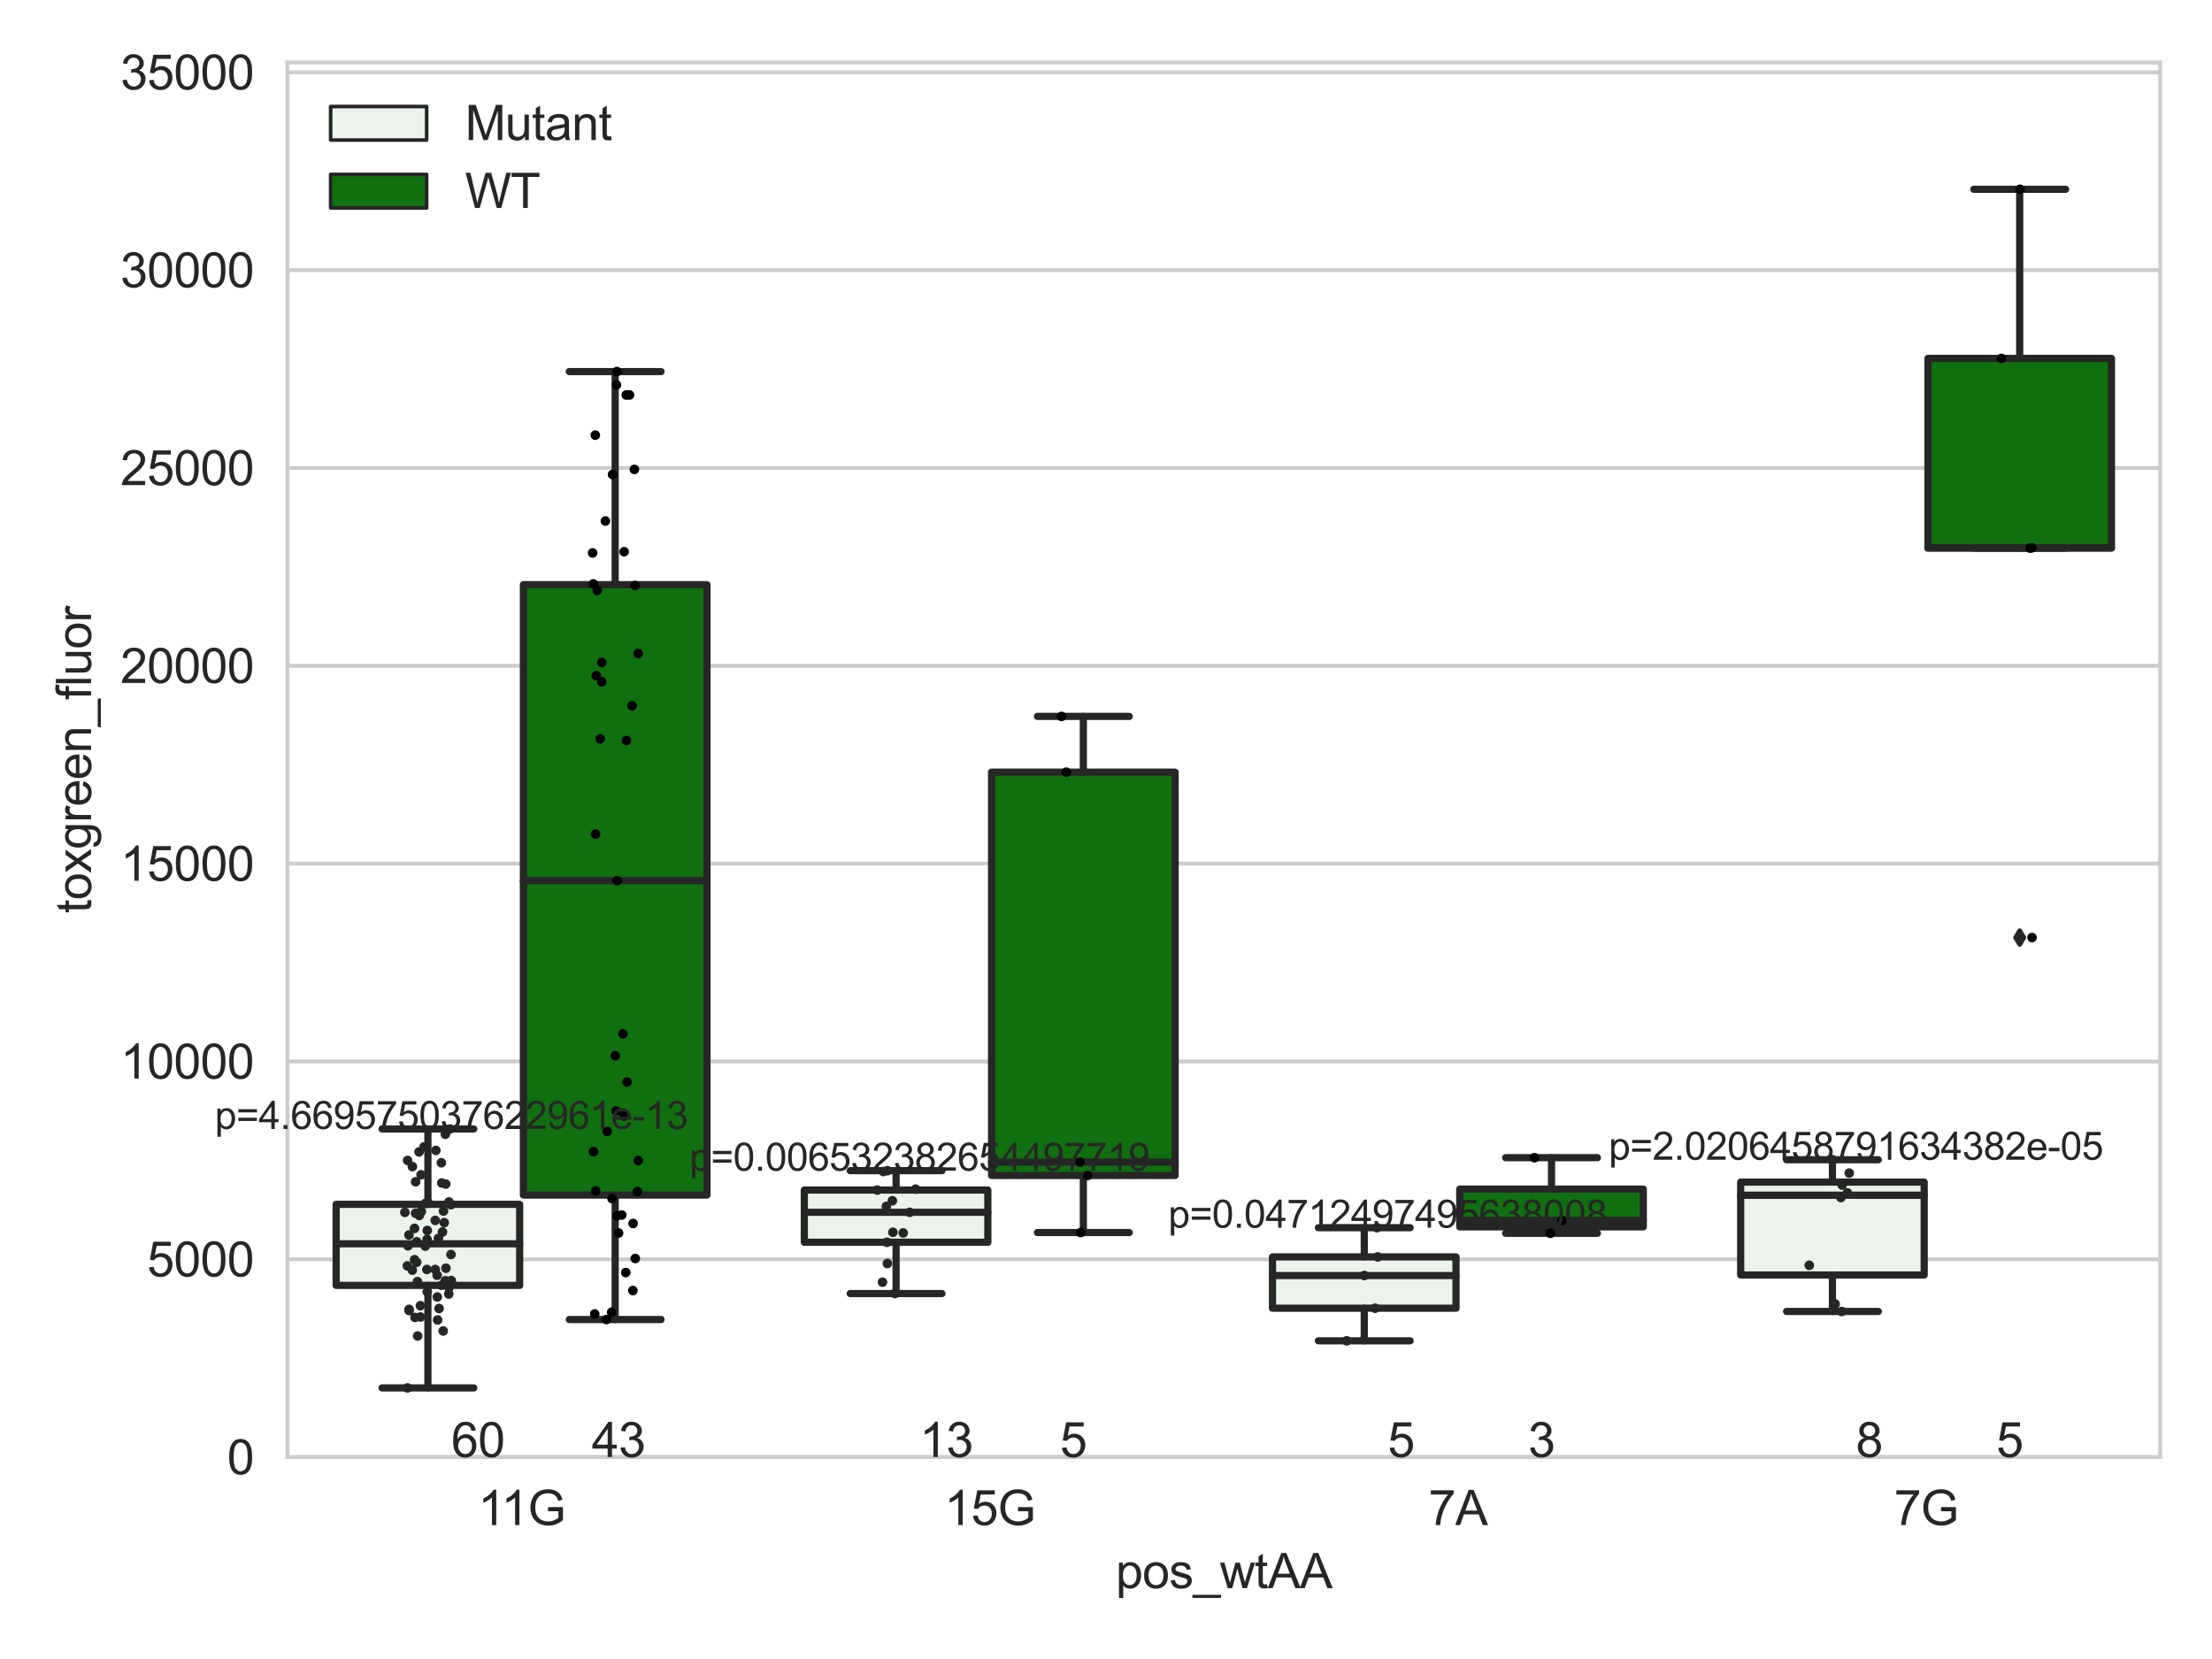 <?xml version="1.0" encoding="utf-8" standalone="no"?>
<!DOCTYPE svg PUBLIC "-//W3C//DTD SVG 1.1//EN"
  "http://www.w3.org/Graphics/SVG/1.1/DTD/svg11.dtd">
<svg xmlns:xlink="http://www.w3.org/1999/xlink" width="460.8pt" height="345.6pt" viewBox="0 0 460.8 345.6" xmlns="http://www.w3.org/2000/svg" version="1.1">
 <defs>
  <style type="text/css">*{stroke-linejoin: round; stroke-linecap: butt}</style>
 </defs>
 <g id="figure_1">
  <g id="patch_1">
   <path d="M 0 345.6 
L 460.8 345.6 
L 460.8 0 
L 0 0 
z
" style="fill: #ffffff"/>
  </g>
  <g id="axes_1">
   <g id="patch_2">
    <path d="M 59.881 303.539 
L 450 303.539 
L 450 13.023 
L 59.881 13.023 
z
" style="fill: #ffffff"/>
   </g>
   <g id="matplotlib.axis_1">
    <g id="xtick_1">
     <g id="text_1">
      <!-- 11G -->
      <g style="fill: #262626" transform="translate(99.565 317.697)scale(0.1 -0.1)">
       <defs>
        <path id="ArialMT-31" d="M 2384 0 
L 1822 0 
L 1822 3584 
Q 1619 3391 1289 3197 
Q 959 3003 697 2906 
L 697 3450 
Q 1169 3672 1522 3987 
Q 1875 4303 2022 4600 
L 2384 4600 
L 2384 0 
z
" transform="scale(0.016)"/>
        <path id="ArialMT-47" d="M 2638 1797 
L 2638 2334 
L 4578 2338 
L 4578 638 
Q 4131 281 3656 101 
Q 3181 -78 2681 -78 
Q 2006 -78 1454 211 
Q 903 500 622 1047 
Q 341 1594 341 2269 
Q 341 2938 620 3517 
Q 900 4097 1425 4378 
Q 1950 4659 2634 4659 
Q 3131 4659 3532 4498 
Q 3934 4338 4162 4050 
Q 4391 3763 4509 3300 
L 3963 3150 
Q 3859 3500 3706 3700 
Q 3553 3900 3268 4020 
Q 2984 4141 2638 4141 
Q 2222 4141 1919 4014 
Q 1616 3888 1430 3681 
Q 1244 3475 1141 3228 
Q 966 2803 966 2306 
Q 966 1694 1177 1281 
Q 1388 869 1791 669 
Q 2194 469 2647 469 
Q 3041 469 3416 620 
Q 3791 772 3984 944 
L 3984 1797 
L 2638 1797 
z
" transform="scale(0.016)"/>
       </defs>
       <use xlink:href="#ArialMT-31"/>
       <use xlink:href="#ArialMT-31" x="48.24"/>
       <use xlink:href="#ArialMT-47" x="103.855"/>
      </g>
     </g>
    </g>
    <g id="xtick_2">
     <g id="text_2">
      <!-- 15G -->
      <g style="fill: #262626" transform="translate(196.726 317.697)scale(0.1 -0.1)">
       <defs>
        <path id="ArialMT-35" d="M 266 1200 
L 856 1250 
Q 922 819 1161 601 
Q 1400 384 1738 384 
Q 2144 384 2425 690 
Q 2706 997 2706 1503 
Q 2706 1984 2436 2262 
Q 2166 2541 1728 2541 
Q 1456 2541 1237 2417 
Q 1019 2294 894 2097 
L 366 2166 
L 809 4519 
L 3088 4519 
L 3088 3981 
L 1259 3981 
L 1013 2750 
Q 1425 3038 1878 3038 
Q 2478 3038 2890 2622 
Q 3303 2206 3303 1553 
Q 3303 931 2941 478 
Q 2500 -78 1738 -78 
Q 1113 -78 717 272 
Q 322 622 266 1200 
z
" transform="scale(0.016)"/>
       </defs>
       <use xlink:href="#ArialMT-31"/>
       <use xlink:href="#ArialMT-35" x="55.615"/>
       <use xlink:href="#ArialMT-47" x="111.23"/>
      </g>
     </g>
    </g>
    <g id="xtick_3">
     <g id="text_3">
      <!-- 7A -->
      <g style="fill: #262626" transform="translate(297.59 317.697)scale(0.1 -0.1)">
       <defs>
        <path id="ArialMT-37" d="M 303 3981 
L 303 4522 
L 3269 4522 
L 3269 4084 
Q 2831 3619 2401 2847 
Q 1972 2075 1738 1259 
Q 1569 684 1522 0 
L 944 0 
Q 953 541 1156 1306 
Q 1359 2072 1739 2783 
Q 2119 3494 2547 3981 
L 303 3981 
z
" transform="scale(0.016)"/>
        <path id="ArialMT-41" d="M -9 0 
L 1750 4581 
L 2403 4581 
L 4278 0 
L 3588 0 
L 3053 1388 
L 1138 1388 
L 634 0 
L -9 0 
z
M 1313 1881 
L 2866 1881 
L 2388 3150 
Q 2169 3728 2063 4100 
Q 1975 3659 1816 3225 
L 1313 1881 
z
" transform="scale(0.016)"/>
       </defs>
       <use xlink:href="#ArialMT-37"/>
       <use xlink:href="#ArialMT-41" x="55.615"/>
      </g>
     </g>
    </g>
    <g id="xtick_4">
     <g id="text_4">
      <!-- 7G -->
      <g style="fill: #262626" transform="translate(394.566 317.697)scale(0.1 -0.1)">
       <use xlink:href="#ArialMT-37"/>
       <use xlink:href="#ArialMT-47" x="55.615"/>
      </g>
     </g>
    </g>
    <g id="text_5">
     <!-- pos_wtAA -->
     <g style="fill: #262626" transform="translate(232.429 330.842)scale(0.1 -0.1)">
      <defs>
       <path id="ArialMT-70" d="M 422 -1272 
L 422 3319 
L 934 3319 
L 934 2888 
Q 1116 3141 1344 3267 
Q 1572 3394 1897 3394 
Q 2322 3394 2647 3175 
Q 2972 2956 3137 2557 
Q 3303 2159 3303 1684 
Q 3303 1175 3120 767 
Q 2938 359 2589 142 
Q 2241 -75 1856 -75 
Q 1575 -75 1351 44 
Q 1128 163 984 344 
L 984 -1272 
L 422 -1272 
z
M 931 1641 
Q 931 1000 1190 694 
Q 1450 388 1819 388 
Q 2194 388 2461 705 
Q 2728 1022 2728 1688 
Q 2728 2322 2467 2637 
Q 2206 2953 1844 2953 
Q 1484 2953 1207 2617 
Q 931 2281 931 1641 
z
" transform="scale(0.016)"/>
       <path id="ArialMT-6f" d="M 213 1659 
Q 213 2581 725 3025 
Q 1153 3394 1769 3394 
Q 2453 3394 2887 2945 
Q 3322 2497 3322 1706 
Q 3322 1066 3130 698 
Q 2938 331 2570 128 
Q 2203 -75 1769 -75 
Q 1072 -75 642 372 
Q 213 819 213 1659 
z
M 791 1659 
Q 791 1022 1069 705 
Q 1347 388 1769 388 
Q 2188 388 2466 706 
Q 2744 1025 2744 1678 
Q 2744 2294 2464 2611 
Q 2184 2928 1769 2928 
Q 1347 2928 1069 2612 
Q 791 2297 791 1659 
z
" transform="scale(0.016)"/>
       <path id="ArialMT-73" d="M 197 991 
L 753 1078 
Q 800 744 1014 566 
Q 1228 388 1613 388 
Q 2000 388 2187 545 
Q 2375 703 2375 916 
Q 2375 1106 2209 1216 
Q 2094 1291 1634 1406 
Q 1016 1563 777 1677 
Q 538 1791 414 1992 
Q 291 2194 291 2438 
Q 291 2659 392 2848 
Q 494 3038 669 3163 
Q 800 3259 1026 3326 
Q 1253 3394 1513 3394 
Q 1903 3394 2198 3281 
Q 2494 3169 2634 2976 
Q 2775 2784 2828 2463 
L 2278 2388 
Q 2241 2644 2061 2787 
Q 1881 2931 1553 2931 
Q 1166 2931 1000 2803 
Q 834 2675 834 2503 
Q 834 2394 903 2306 
Q 972 2216 1119 2156 
Q 1203 2125 1616 2013 
Q 2213 1853 2448 1751 
Q 2684 1650 2818 1456 
Q 2953 1263 2953 975 
Q 2953 694 2789 445 
Q 2625 197 2315 61 
Q 2006 -75 1616 -75 
Q 969 -75 630 194 
Q 291 463 197 991 
z
" transform="scale(0.016)"/>
       <path id="ArialMT-5f" d="M -97 -1272 
L -97 -866 
L 3631 -866 
L 3631 -1272 
L -97 -1272 
z
" transform="scale(0.016)"/>
       <path id="ArialMT-77" d="M 1034 0 
L 19 3319 
L 600 3319 
L 1128 1403 
L 1325 691 
Q 1338 744 1497 1375 
L 2025 3319 
L 2603 3319 
L 3100 1394 
L 3266 759 
L 3456 1400 
L 4025 3319 
L 4572 3319 
L 3534 0 
L 2950 0 
L 2422 1988 
L 2294 2553 
L 1622 0 
L 1034 0 
z
" transform="scale(0.016)"/>
       <path id="ArialMT-74" d="M 1650 503 
L 1731 6 
Q 1494 -44 1306 -44 
Q 1000 -44 831 53 
Q 663 150 594 308 
Q 525 466 525 972 
L 525 2881 
L 113 2881 
L 113 3319 
L 525 3319 
L 525 4141 
L 1084 4478 
L 1084 3319 
L 1650 3319 
L 1650 2881 
L 1084 2881 
L 1084 941 
Q 1084 700 1114 631 
Q 1144 563 1211 522 
Q 1278 481 1403 481 
Q 1497 481 1650 503 
z
" transform="scale(0.016)"/>
      </defs>
      <use xlink:href="#ArialMT-70"/>
      <use xlink:href="#ArialMT-6f" x="55.615"/>
      <use xlink:href="#ArialMT-73" x="111.23"/>
      <use xlink:href="#ArialMT-5f" x="161.23"/>
      <use xlink:href="#ArialMT-77" x="216.846"/>
      <use xlink:href="#ArialMT-74" x="289.062"/>
      <use xlink:href="#ArialMT-41" x="316.846"/>
      <use xlink:href="#ArialMT-41" x="383.545"/>
     </g>
    </g>
   </g>
   <g id="matplotlib.axis_2">
    <g id="ytick_1">
     <g id="line2d_1">
      <path d="M 59.881 303.539 
L 450 303.539 
" clip-path="url(#p24827bf757)" style="fill: none; stroke: #cccccc; stroke-width: 0.8; stroke-linecap: round"/>
     </g>
     <g id="text_6">
      <!-- 0 -->
      <g style="fill: #262626" transform="translate(47.32 307.118)scale(0.1 -0.1)">
       <defs>
        <path id="ArialMT-30" d="M 266 2259 
Q 266 3072 433 3567 
Q 600 4063 929 4331 
Q 1259 4600 1759 4600 
Q 2128 4600 2406 4451 
Q 2684 4303 2865 4023 
Q 3047 3744 3150 3342 
Q 3253 2941 3253 2259 
Q 3253 1453 3087 958 
Q 2922 463 2592 192 
Q 2263 -78 1759 -78 
Q 1097 -78 719 397 
Q 266 969 266 2259 
z
M 844 2259 
Q 844 1131 1108 757 
Q 1372 384 1759 384 
Q 2147 384 2411 759 
Q 2675 1134 2675 2259 
Q 2675 3391 2411 3762 
Q 2147 4134 1753 4134 
Q 1366 4134 1134 3806 
Q 844 3388 844 2259 
z
" transform="scale(0.016)"/>
       </defs>
       <use xlink:href="#ArialMT-30"/>
      </g>
     </g>
    </g>
    <g id="ytick_2">
     <g id="line2d_2">
      <path d="M 59.881 262.328 
L 450 262.328 
" clip-path="url(#p24827bf757)" style="fill: none; stroke: #cccccc; stroke-width: 0.8; stroke-linecap: round"/>
     </g>
     <g id="text_7">
      <!-- 5000 -->
      <g style="fill: #262626" transform="translate(30.637 265.906)scale(0.1 -0.1)">
       <use xlink:href="#ArialMT-35"/>
       <use xlink:href="#ArialMT-30" x="55.615"/>
       <use xlink:href="#ArialMT-30" x="111.23"/>
       <use xlink:href="#ArialMT-30" x="166.846"/>
      </g>
     </g>
    </g>
    <g id="ytick_3">
     <g id="line2d_3">
      <path d="M 59.881 221.116 
L 450 221.116 
" clip-path="url(#p24827bf757)" style="fill: none; stroke: #cccccc; stroke-width: 0.8; stroke-linecap: round"/>
     </g>
     <g id="text_8">
      <!-- 10000 -->
      <g style="fill: #262626" transform="translate(25.077 224.695)scale(0.1 -0.1)">
       <use xlink:href="#ArialMT-31"/>
       <use xlink:href="#ArialMT-30" x="55.615"/>
       <use xlink:href="#ArialMT-30" x="111.23"/>
       <use xlink:href="#ArialMT-30" x="166.846"/>
       <use xlink:href="#ArialMT-30" x="222.461"/>
      </g>
     </g>
    </g>
    <g id="ytick_4">
     <g id="line2d_4">
      <path d="M 59.881 179.905 
L 450 179.905 
" clip-path="url(#p24827bf757)" style="fill: none; stroke: #cccccc; stroke-width: 0.8; stroke-linecap: round"/>
     </g>
     <g id="text_9">
      <!-- 15000 -->
      <g style="fill: #262626" transform="translate(25.077 183.484)scale(0.1 -0.1)">
       <use xlink:href="#ArialMT-31"/>
       <use xlink:href="#ArialMT-35" x="55.615"/>
       <use xlink:href="#ArialMT-30" x="111.23"/>
       <use xlink:href="#ArialMT-30" x="166.846"/>
       <use xlink:href="#ArialMT-30" x="222.461"/>
      </g>
     </g>
    </g>
    <g id="ytick_5">
     <g id="line2d_5">
      <path d="M 59.881 138.694 
L 450 138.694 
" clip-path="url(#p24827bf757)" style="fill: none; stroke: #cccccc; stroke-width: 0.8; stroke-linecap: round"/>
     </g>
     <g id="text_10">
      <!-- 20000 -->
      <g style="fill: #262626" transform="translate(25.077 142.273)scale(0.1 -0.1)">
       <defs>
        <path id="ArialMT-32" d="M 3222 541 
L 3222 0 
L 194 0 
Q 188 203 259 391 
Q 375 700 629 1000 
Q 884 1300 1366 1694 
Q 2113 2306 2375 2664 
Q 2638 3022 2638 3341 
Q 2638 3675 2398 3904 
Q 2159 4134 1775 4134 
Q 1369 4134 1125 3890 
Q 881 3647 878 3216 
L 300 3275 
Q 359 3922 746 4261 
Q 1134 4600 1788 4600 
Q 2447 4600 2831 4234 
Q 3216 3869 3216 3328 
Q 3216 3053 3103 2787 
Q 2991 2522 2730 2228 
Q 2469 1934 1863 1422 
Q 1356 997 1212 845 
Q 1069 694 975 541 
L 3222 541 
z
" transform="scale(0.016)"/>
       </defs>
       <use xlink:href="#ArialMT-32"/>
       <use xlink:href="#ArialMT-30" x="55.615"/>
       <use xlink:href="#ArialMT-30" x="111.23"/>
       <use xlink:href="#ArialMT-30" x="166.846"/>
       <use xlink:href="#ArialMT-30" x="222.461"/>
      </g>
     </g>
    </g>
    <g id="ytick_6">
     <g id="line2d_6">
      <path d="M 59.881 97.483 
L 450 97.483 
" clip-path="url(#p24827bf757)" style="fill: none; stroke: #cccccc; stroke-width: 0.8; stroke-linecap: round"/>
     </g>
     <g id="text_11">
      <!-- 25000 -->
      <g style="fill: #262626" transform="translate(25.077 101.062)scale(0.1 -0.1)">
       <use xlink:href="#ArialMT-32"/>
       <use xlink:href="#ArialMT-35" x="55.615"/>
       <use xlink:href="#ArialMT-30" x="111.23"/>
       <use xlink:href="#ArialMT-30" x="166.846"/>
       <use xlink:href="#ArialMT-30" x="222.461"/>
      </g>
     </g>
    </g>
    <g id="ytick_7">
     <g id="line2d_7">
      <path d="M 59.881 56.272 
L 450 56.272 
" clip-path="url(#p24827bf757)" style="fill: none; stroke: #cccccc; stroke-width: 0.8; stroke-linecap: round"/>
     </g>
     <g id="text_12">
      <!-- 30000 -->
      <g style="fill: #262626" transform="translate(25.077 59.851)scale(0.1 -0.1)">
       <defs>
        <path id="ArialMT-33" d="M 269 1209 
L 831 1284 
Q 928 806 1161 595 
Q 1394 384 1728 384 
Q 2125 384 2398 659 
Q 2672 934 2672 1341 
Q 2672 1728 2419 1979 
Q 2166 2231 1775 2231 
Q 1616 2231 1378 2169 
L 1441 2663 
Q 1497 2656 1531 2656 
Q 1891 2656 2178 2843 
Q 2466 3031 2466 3422 
Q 2466 3731 2256 3934 
Q 2047 4138 1716 4138 
Q 1388 4138 1169 3931 
Q 950 3725 888 3313 
L 325 3413 
Q 428 3978 793 4289 
Q 1159 4600 1703 4600 
Q 2078 4600 2393 4439 
Q 2709 4278 2876 4000 
Q 3044 3722 3044 3409 
Q 3044 3113 2884 2869 
Q 2725 2625 2413 2481 
Q 2819 2388 3044 2092 
Q 3269 1797 3269 1353 
Q 3269 753 2831 336 
Q 2394 -81 1725 -81 
Q 1122 -81 723 278 
Q 325 638 269 1209 
z
" transform="scale(0.016)"/>
       </defs>
       <use xlink:href="#ArialMT-33"/>
       <use xlink:href="#ArialMT-30" x="55.615"/>
       <use xlink:href="#ArialMT-30" x="111.23"/>
       <use xlink:href="#ArialMT-30" x="166.846"/>
       <use xlink:href="#ArialMT-30" x="222.461"/>
      </g>
     </g>
    </g>
    <g id="ytick_8">
     <g id="line2d_8">
      <path d="M 59.881 15.061 
L 450 15.061 
" clip-path="url(#p24827bf757)" style="fill: none; stroke: #cccccc; stroke-width: 0.8; stroke-linecap: round"/>
     </g>
     <g id="text_13">
      <!-- 35000 -->
      <g style="fill: #262626" transform="translate(25.077 18.639)scale(0.1 -0.1)">
       <use xlink:href="#ArialMT-33"/>
       <use xlink:href="#ArialMT-35" x="55.615"/>
       <use xlink:href="#ArialMT-30" x="111.23"/>
       <use xlink:href="#ArialMT-30" x="166.846"/>
       <use xlink:href="#ArialMT-30" x="222.461"/>
      </g>
     </g>
    </g>
    <g id="text_14">
     <!-- toxgreen_fluor -->
     <g style="fill: #262626" transform="translate(18.972 190.243)rotate(-90)scale(0.1 -0.1)">
      <defs>
       <path id="ArialMT-78" d="M 47 0 
L 1259 1725 
L 138 3319 
L 841 3319 
L 1350 2541 
Q 1494 2319 1581 2169 
Q 1719 2375 1834 2534 
L 2394 3319 
L 3066 3319 
L 1919 1756 
L 3153 0 
L 2463 0 
L 1781 1031 
L 1600 1309 
L 728 0 
L 47 0 
z
" transform="scale(0.016)"/>
       <path id="ArialMT-67" d="M 319 -275 
L 866 -356 
Q 900 -609 1056 -725 
Q 1266 -881 1628 -881 
Q 2019 -881 2231 -725 
Q 2444 -569 2519 -288 
Q 2563 -116 2559 434 
Q 2191 0 1641 0 
Q 956 0 581 494 
Q 206 988 206 1678 
Q 206 2153 378 2554 
Q 550 2956 876 3175 
Q 1203 3394 1644 3394 
Q 2231 3394 2613 2919 
L 2613 3319 
L 3131 3319 
L 3131 450 
Q 3131 -325 2973 -648 
Q 2816 -972 2473 -1159 
Q 2131 -1347 1631 -1347 
Q 1038 -1347 672 -1080 
Q 306 -813 319 -275 
z
M 784 1719 
Q 784 1066 1043 766 
Q 1303 466 1694 466 
Q 2081 466 2343 764 
Q 2606 1063 2606 1700 
Q 2606 2309 2336 2618 
Q 2066 2928 1684 2928 
Q 1309 2928 1046 2623 
Q 784 2319 784 1719 
z
" transform="scale(0.016)"/>
       <path id="ArialMT-72" d="M 416 0 
L 416 3319 
L 922 3319 
L 922 2816 
Q 1116 3169 1280 3281 
Q 1444 3394 1641 3394 
Q 1925 3394 2219 3213 
L 2025 2691 
Q 1819 2813 1613 2813 
Q 1428 2813 1281 2702 
Q 1134 2591 1072 2394 
Q 978 2094 978 1738 
L 978 0 
L 416 0 
z
" transform="scale(0.016)"/>
       <path id="ArialMT-65" d="M 2694 1069 
L 3275 997 
Q 3138 488 2766 206 
Q 2394 -75 1816 -75 
Q 1088 -75 661 373 
Q 234 822 234 1631 
Q 234 2469 665 2931 
Q 1097 3394 1784 3394 
Q 2450 3394 2872 2941 
Q 3294 2488 3294 1666 
Q 3294 1616 3291 1516 
L 816 1516 
Q 847 969 1125 678 
Q 1403 388 1819 388 
Q 2128 388 2347 550 
Q 2566 713 2694 1069 
z
M 847 1978 
L 2700 1978 
Q 2663 2397 2488 2606 
Q 2219 2931 1791 2931 
Q 1403 2931 1139 2672 
Q 875 2413 847 1978 
z
" transform="scale(0.016)"/>
       <path id="ArialMT-6e" d="M 422 0 
L 422 3319 
L 928 3319 
L 928 2847 
Q 1294 3394 1984 3394 
Q 2284 3394 2536 3286 
Q 2788 3178 2913 3003 
Q 3038 2828 3088 2588 
Q 3119 2431 3119 2041 
L 3119 0 
L 2556 0 
L 2556 2019 
Q 2556 2363 2490 2533 
Q 2425 2703 2258 2804 
Q 2091 2906 1866 2906 
Q 1506 2906 1245 2678 
Q 984 2450 984 1813 
L 984 0 
L 422 0 
z
" transform="scale(0.016)"/>
       <path id="ArialMT-66" d="M 556 0 
L 556 2881 
L 59 2881 
L 59 3319 
L 556 3319 
L 556 3672 
Q 556 4006 616 4169 
Q 697 4388 901 4523 
Q 1106 4659 1475 4659 
Q 1713 4659 2000 4603 
L 1916 4113 
Q 1741 4144 1584 4144 
Q 1328 4144 1222 4034 
Q 1116 3925 1116 3625 
L 1116 3319 
L 1763 3319 
L 1763 2881 
L 1116 2881 
L 1116 0 
L 556 0 
z
" transform="scale(0.016)"/>
       <path id="ArialMT-6c" d="M 409 0 
L 409 4581 
L 972 4581 
L 972 0 
L 409 0 
z
" transform="scale(0.016)"/>
       <path id="ArialMT-75" d="M 2597 0 
L 2597 488 
Q 2209 -75 1544 -75 
Q 1250 -75 995 37 
Q 741 150 617 320 
Q 494 491 444 738 
Q 409 903 409 1263 
L 409 3319 
L 972 3319 
L 972 1478 
Q 972 1038 1006 884 
Q 1059 663 1231 536 
Q 1403 409 1656 409 
Q 1909 409 2131 539 
Q 2353 669 2445 892 
Q 2538 1116 2538 1541 
L 2538 3319 
L 3100 3319 
L 3100 0 
L 2597 0 
z
" transform="scale(0.016)"/>
      </defs>
      <use xlink:href="#ArialMT-74"/>
      <use xlink:href="#ArialMT-6f" x="27.783"/>
      <use xlink:href="#ArialMT-78" x="83.398"/>
      <use xlink:href="#ArialMT-67" x="133.398"/>
      <use xlink:href="#ArialMT-72" x="189.014"/>
      <use xlink:href="#ArialMT-65" x="222.314"/>
      <use xlink:href="#ArialMT-65" x="277.93"/>
      <use xlink:href="#ArialMT-6e" x="333.545"/>
      <use xlink:href="#ArialMT-5f" x="389.16"/>
      <use xlink:href="#ArialMT-66" x="444.775"/>
      <use xlink:href="#ArialMT-6c" x="472.559"/>
      <use xlink:href="#ArialMT-75" x="494.775"/>
      <use xlink:href="#ArialMT-6f" x="550.391"/>
      <use xlink:href="#ArialMT-72" x="606.006"/>
     </g>
    </g>
   </g>
   <g id="patch_3">
    <path d="M 70.024 267.773 
L 108.256 267.773 
L 108.256 250.889 
L 70.024 250.889 
L 70.024 267.773 
z
" clip-path="url(#p24827bf757)" style="fill: #ecf2ec; stroke: #262626; stroke-width: 1.5; stroke-linejoin: miter"/>
   </g>
   <g id="patch_4">
    <path d="M 109.036 248.951 
L 147.268 248.951 
L 147.268 121.802 
L 109.036 121.802 
L 109.036 248.951 
z
" clip-path="url(#p24827bf757)" style="fill: #107010; stroke: #262626; stroke-width: 1.5; stroke-linejoin: miter"/>
   </g>
   <g id="patch_5">
    <path d="M 167.554 258.79 
L 205.786 258.79 
L 205.786 247.912 
L 167.554 247.912 
L 167.554 258.79 
z
" clip-path="url(#p24827bf757)" style="fill: #ecf2ec; stroke: #262626; stroke-width: 1.5; stroke-linejoin: miter"/>
   </g>
   <g id="patch_6">
    <path d="M 206.566 244.871 
L 244.798 244.871 
L 244.798 160.854 
L 206.566 160.854 
L 206.566 244.871 
z
" clip-path="url(#p24827bf757)" style="fill: #107010; stroke: #262626; stroke-width: 1.5; stroke-linejoin: miter"/>
   </g>
   <g id="patch_7">
    <path d="M 265.084 272.529 
L 303.315 272.529 
L 303.315 261.838 
L 265.084 261.838 
L 265.084 272.529 
z
" clip-path="url(#p24827bf757)" style="fill: #ecf2ec; stroke: #262626; stroke-width: 1.5; stroke-linejoin: miter"/>
   </g>
   <g id="patch_8">
    <path d="M 304.096 255.581 
L 342.327 255.581 
L 342.327 247.709 
L 304.096 247.709 
L 304.096 255.581 
z
" clip-path="url(#p24827bf757)" style="fill: #107010; stroke: #262626; stroke-width: 1.5; stroke-linejoin: miter"/>
   </g>
   <g id="patch_9">
    <path d="M 362.613 265.602 
L 400.845 265.602 
L 400.845 246.254 
L 362.613 246.254 
L 362.613 265.602 
z
" clip-path="url(#p24827bf757)" style="fill: #ecf2ec; stroke: #262626; stroke-width: 1.5; stroke-linejoin: miter"/>
   </g>
   <g id="patch_10">
    <path d="M 401.625 114.183 
L 439.857 114.183 
L 439.857 74.66 
L 401.625 74.66 
L 401.625 114.183 
z
" clip-path="url(#p24827bf757)" style="fill: #107010; stroke: #262626; stroke-width: 1.5; stroke-linejoin: miter"/>
   </g>
   <g id="patch_11">
    <path d="M 108.646 303.539 
L 108.646 303.539 
L 108.646 303.539 
L 108.646 303.539 
z
" clip-path="url(#p24827bf757)" style="fill: #ecf2ec; stroke: #262626; stroke-width: 0.75; stroke-linejoin: miter"/>
   </g>
   <g id="patch_12">
    <path d="M 108.646 303.539 
L 108.646 303.539 
L 108.646 303.539 
L 108.646 303.539 
z
" clip-path="url(#p24827bf757)" style="fill: #107010; stroke: #262626; stroke-width: 0.75; stroke-linejoin: miter"/>
   </g>
   <g id="PathCollection_1"/>
   <g id="PathCollection_2"/>
   <g id="line2d_9">
    <path d="M 89.14 267.773 
L 89.14 289.129 
" clip-path="url(#p24827bf757)" style="fill: none; stroke: #262626; stroke-width: 1.5; stroke-linecap: round"/>
   </g>
   <g id="line2d_10">
    <path d="M 89.14 250.889 
L 89.14 235.187 
" clip-path="url(#p24827bf757)" style="fill: none; stroke: #262626; stroke-width: 1.5; stroke-linecap: round"/>
   </g>
   <g id="line2d_11">
    <path d="M 79.582 289.129 
L 98.698 289.129 
" clip-path="url(#p24827bf757)" style="fill: none; stroke: #262626; stroke-width: 1.5; stroke-linecap: round"/>
   </g>
   <g id="line2d_12">
    <path d="M 79.582 235.187 
L 98.698 235.187 
" clip-path="url(#p24827bf757)" style="fill: none; stroke: #262626; stroke-width: 1.5; stroke-linecap: round"/>
   </g>
   <g id="line2d_13"/>
   <g id="line2d_14">
    <path d="M 128.152 248.951 
L 128.152 274.877 
" clip-path="url(#p24827bf757)" style="fill: none; stroke: #262626; stroke-width: 1.5; stroke-linecap: round"/>
   </g>
   <g id="line2d_15">
    <path d="M 128.152 121.802 
L 128.152 77.409 
" clip-path="url(#p24827bf757)" style="fill: none; stroke: #262626; stroke-width: 1.5; stroke-linecap: round"/>
   </g>
   <g id="line2d_16">
    <path d="M 118.594 274.877 
L 137.71 274.877 
" clip-path="url(#p24827bf757)" style="fill: none; stroke: #262626; stroke-width: 1.5; stroke-linecap: round"/>
   </g>
   <g id="line2d_17">
    <path d="M 118.594 77.409 
L 137.71 77.409 
" clip-path="url(#p24827bf757)" style="fill: none; stroke: #262626; stroke-width: 1.5; stroke-linecap: round"/>
   </g>
   <g id="line2d_18"/>
   <g id="line2d_19">
    <path d="M 186.67 258.79 
L 186.67 269.471 
" clip-path="url(#p24827bf757)" style="fill: none; stroke: #262626; stroke-width: 1.5; stroke-linecap: round"/>
   </g>
   <g id="line2d_20">
    <path d="M 186.67 247.912 
L 186.67 243.873 
" clip-path="url(#p24827bf757)" style="fill: none; stroke: #262626; stroke-width: 1.5; stroke-linecap: round"/>
   </g>
   <g id="line2d_21">
    <path d="M 177.112 269.471 
L 196.228 269.471 
" clip-path="url(#p24827bf757)" style="fill: none; stroke: #262626; stroke-width: 1.5; stroke-linecap: round"/>
   </g>
   <g id="line2d_22">
    <path d="M 177.112 243.873 
L 196.228 243.873 
" clip-path="url(#p24827bf757)" style="fill: none; stroke: #262626; stroke-width: 1.5; stroke-linecap: round"/>
   </g>
   <g id="line2d_23"/>
   <g id="line2d_24">
    <path d="M 225.682 244.871 
L 225.682 256.761 
" clip-path="url(#p24827bf757)" style="fill: none; stroke: #262626; stroke-width: 1.5; stroke-linecap: round"/>
   </g>
   <g id="line2d_25">
    <path d="M 225.682 160.854 
L 225.682 149.242 
" clip-path="url(#p24827bf757)" style="fill: none; stroke: #262626; stroke-width: 1.5; stroke-linecap: round"/>
   </g>
   <g id="line2d_26">
    <path d="M 216.124 256.761 
L 235.24 256.761 
" clip-path="url(#p24827bf757)" style="fill: none; stroke: #262626; stroke-width: 1.5; stroke-linecap: round"/>
   </g>
   <g id="line2d_27">
    <path d="M 216.124 149.242 
L 235.24 149.242 
" clip-path="url(#p24827bf757)" style="fill: none; stroke: #262626; stroke-width: 1.5; stroke-linecap: round"/>
   </g>
   <g id="line2d_28"/>
   <g id="line2d_29">
    <path d="M 284.2 272.529 
L 284.2 279.314 
" clip-path="url(#p24827bf757)" style="fill: none; stroke: #262626; stroke-width: 1.5; stroke-linecap: round"/>
   </g>
   <g id="line2d_30">
    <path d="M 284.2 261.838 
L 284.2 255.751 
" clip-path="url(#p24827bf757)" style="fill: none; stroke: #262626; stroke-width: 1.5; stroke-linecap: round"/>
   </g>
   <g id="line2d_31">
    <path d="M 274.642 279.314 
L 293.757 279.314 
" clip-path="url(#p24827bf757)" style="fill: none; stroke: #262626; stroke-width: 1.5; stroke-linecap: round"/>
   </g>
   <g id="line2d_32">
    <path d="M 274.642 255.751 
L 293.757 255.751 
" clip-path="url(#p24827bf757)" style="fill: none; stroke: #262626; stroke-width: 1.5; stroke-linecap: round"/>
   </g>
   <g id="line2d_33"/>
   <g id="line2d_34">
    <path d="M 323.211 255.581 
L 323.211 256.915 
" clip-path="url(#p24827bf757)" style="fill: none; stroke: #262626; stroke-width: 1.5; stroke-linecap: round"/>
   </g>
   <g id="line2d_35">
    <path d="M 323.211 247.709 
L 323.211 241.169 
" clip-path="url(#p24827bf757)" style="fill: none; stroke: #262626; stroke-width: 1.5; stroke-linecap: round"/>
   </g>
   <g id="line2d_36">
    <path d="M 313.653 256.915 
L 332.769 256.915 
" clip-path="url(#p24827bf757)" style="fill: none; stroke: #262626; stroke-width: 1.5; stroke-linecap: round"/>
   </g>
   <g id="line2d_37">
    <path d="M 313.653 241.169 
L 332.769 241.169 
" clip-path="url(#p24827bf757)" style="fill: none; stroke: #262626; stroke-width: 1.5; stroke-linecap: round"/>
   </g>
   <g id="line2d_38"/>
   <g id="line2d_39">
    <path d="M 381.729 265.602 
L 381.729 273.201 
" clip-path="url(#p24827bf757)" style="fill: none; stroke: #262626; stroke-width: 1.5; stroke-linecap: round"/>
   </g>
   <g id="line2d_40">
    <path d="M 381.729 246.254 
L 381.729 241.594 
" clip-path="url(#p24827bf757)" style="fill: none; stroke: #262626; stroke-width: 1.5; stroke-linecap: round"/>
   </g>
   <g id="line2d_41">
    <path d="M 372.171 273.201 
L 391.287 273.201 
" clip-path="url(#p24827bf757)" style="fill: none; stroke: #262626; stroke-width: 1.5; stroke-linecap: round"/>
   </g>
   <g id="line2d_42">
    <path d="M 372.171 241.594 
L 391.287 241.594 
" clip-path="url(#p24827bf757)" style="fill: none; stroke: #262626; stroke-width: 1.5; stroke-linecap: round"/>
   </g>
   <g id="line2d_43"/>
   <g id="line2d_44">
    <path d="M 420.741 114.183 
L 420.741 114.183 
" clip-path="url(#p24827bf757)" style="fill: none; stroke: #262626; stroke-width: 1.5; stroke-linecap: round"/>
   </g>
   <g id="line2d_45">
    <path d="M 420.741 74.66 
L 420.741 39.434 
" clip-path="url(#p24827bf757)" style="fill: none; stroke: #262626; stroke-width: 1.5; stroke-linecap: round"/>
   </g>
   <g id="line2d_46">
    <path d="M 411.183 114.183 
L 430.299 114.183 
" clip-path="url(#p24827bf757)" style="fill: none; stroke: #262626; stroke-width: 1.5; stroke-linecap: round"/>
   </g>
   <g id="line2d_47">
    <path d="M 411.183 39.434 
L 430.299 39.434 
" clip-path="url(#p24827bf757)" style="fill: none; stroke: #262626; stroke-width: 1.5; stroke-linecap: round"/>
   </g>
   <g id="line2d_48">
    <defs>
     <path id="md072607a52" d="M -0 1.414 
L 0.849 0 
L 0 -1.414 
L -0.849 -0 
z
" style="stroke: #262626; stroke-linejoin: miter"/>
    </defs>
    <g clip-path="url(#p24827bf757)">
     <use xlink:href="#md072607a52" x="420.741" y="195.313" style="fill: #262626; stroke: #262626; stroke-linejoin: miter"/>
    </g>
   </g>
   <g id="line2d_49">
    <path d="M 70.024 259.108 
L 108.256 259.108 
" clip-path="url(#p24827bf757)" style="fill: none; stroke: #262626; stroke-width: 1.5; stroke-linecap: round"/>
   </g>
   <g id="line2d_50">
    <path d="M 109.036 183.458 
L 147.268 183.458 
" clip-path="url(#p24827bf757)" style="fill: none; stroke: #262626; stroke-width: 1.5; stroke-linecap: round"/>
   </g>
   <g id="line2d_51">
    <path d="M 167.554 252.544 
L 205.786 252.544 
" clip-path="url(#p24827bf757)" style="fill: none; stroke: #262626; stroke-width: 1.5; stroke-linecap: round"/>
   </g>
   <g id="line2d_52">
    <path d="M 206.566 242.08 
L 244.798 242.08 
" clip-path="url(#p24827bf757)" style="fill: none; stroke: #262626; stroke-width: 1.5; stroke-linecap: round"/>
   </g>
   <g id="line2d_53">
    <path d="M 265.084 265.716 
L 303.315 265.716 
" clip-path="url(#p24827bf757)" style="fill: none; stroke: #262626; stroke-width: 1.5; stroke-linecap: round"/>
   </g>
   <g id="line2d_54">
    <path d="M 304.096 254.248 
L 342.327 254.248 
" clip-path="url(#p24827bf757)" style="fill: none; stroke: #262626; stroke-width: 1.5; stroke-linecap: round"/>
   </g>
   <g id="line2d_55">
    <path d="M 362.613 248.986 
L 400.845 248.986 
" clip-path="url(#p24827bf757)" style="fill: none; stroke: #262626; stroke-width: 1.5; stroke-linecap: round"/>
   </g>
   <g id="line2d_56">
    <path d="M 401.625 114.123 
L 439.857 114.123 
" clip-path="url(#p24827bf757)" style="fill: none; stroke: #262626; stroke-width: 1.5; stroke-linecap: round"/>
   </g>
   <g id="patch_13">
    <path d="M 59.881 303.539 
L 59.881 13.023 
" style="fill: none; stroke: #cccccc; stroke-width: 0.8; stroke-linejoin: miter; stroke-linecap: square"/>
   </g>
   <g id="patch_14">
    <path d="M 450 303.539 
L 450 13.023 
" style="fill: none; stroke: #cccccc; stroke-width: 0.8; stroke-linejoin: miter; stroke-linecap: square"/>
   </g>
   <g id="patch_15">
    <path d="M 59.881 303.539 
L 450 303.539 
" style="fill: none; stroke: #cccccc; stroke-width: 0.8; stroke-linejoin: miter; stroke-linecap: square"/>
   </g>
   <g id="patch_16">
    <path d="M 59.881 13.023 
L 450 13.023 
" style="fill: none; stroke: #cccccc; stroke-width: 0.8; stroke-linejoin: miter; stroke-linecap: square"/>
   </g>
   <g id="PathCollection_3">
    <defs>
     <path id="C0_0_bdcb106221" d="M 0 1 
C 0.265 1 0.52 0.895 0.707 0.707 
C 0.895 0.52 1 0.265 1 -0 
C 1 -0.265 0.895 -0.52 0.707 -0.707 
C 0.52 -0.895 0.265 -1 0 -1 
C -0.265 -1 -0.52 -0.895 -0.707 -0.707 
C -0.895 -0.52 -1 -0.265 -1 0 
C -1 0.265 -0.895 0.52 -0.707 0.707 
C -0.52 0.895 -0.265 1 0 1 
z
"/>
    </defs>
    <g clip-path="url(#p24827bf757)">
     <use xlink:href="#C0_0_bdcb106221" x="91.947" y="242.229" style="fill: #262626"/>
    </g>
    <g clip-path="url(#p24827bf757)">
     <use xlink:href="#C0_0_bdcb106221" x="87.767" y="252.376" style="fill: #262626"/>
    </g>
    <g clip-path="url(#p24827bf757)">
     <use xlink:href="#C0_0_bdcb106221" x="91.463" y="272.586" style="fill: #262626"/>
    </g>
    <g clip-path="url(#p24827bf757)">
     <use xlink:href="#C0_0_bdcb106221" x="93.928" y="250.956" style="fill: #262626"/>
    </g>
    <g clip-path="url(#p24827bf757)">
     <use xlink:href="#C0_0_bdcb106221" x="92.897" y="264.194" style="fill: #262626"/>
    </g>
    <g clip-path="url(#p24827bf757)">
     <use xlink:href="#C0_0_bdcb106221" x="86.577" y="252.749" style="fill: #262626"/>
    </g>
    <g clip-path="url(#p24827bf757)">
     <use xlink:href="#C0_0_bdcb106221" x="93.512" y="268.265" style="fill: #262626"/>
    </g>
    <g clip-path="url(#p24827bf757)">
     <use xlink:href="#C0_0_bdcb106221" x="88.628" y="250.685" style="fill: #262626"/>
    </g>
    <g clip-path="url(#p24827bf757)">
     <use xlink:href="#C0_0_bdcb106221" x="91.159" y="274.977" style="fill: #262626"/>
    </g>
    <g clip-path="url(#p24827bf757)">
     <use xlink:href="#C0_0_bdcb106221" x="88.338" y="238.916" style="fill: #262626"/>
    </g>
    <g clip-path="url(#p24827bf757)">
     <use xlink:href="#C0_0_bdcb106221" x="87.351" y="253.203" style="fill: #262626"/>
    </g>
    <g clip-path="url(#p24827bf757)">
     <use xlink:href="#C0_0_bdcb106221" x="86.449" y="274.444" style="fill: #262626"/>
    </g>
    <g clip-path="url(#p24827bf757)">
     <use xlink:href="#C0_0_bdcb106221" x="88.976" y="258.186" style="fill: #262626"/>
    </g>
    <g clip-path="url(#p24827bf757)">
     <use xlink:href="#C0_0_bdcb106221" x="90.672" y="254.235" style="fill: #262626"/>
    </g>
    <g clip-path="url(#p24827bf757)">
     <use xlink:href="#C0_0_bdcb106221" x="86.352" y="262.415" style="fill: #262626"/>
    </g>
    <g clip-path="url(#p24827bf757)">
     <use xlink:href="#C0_0_bdcb106221" x="90.667" y="264.458" style="fill: #262626"/>
    </g>
    <g clip-path="url(#p24827bf757)">
     <use xlink:href="#C0_0_bdcb106221" x="85.912" y="243.028" style="fill: #262626"/>
    </g>
    <g clip-path="url(#p24827bf757)">
     <use xlink:href="#C0_0_bdcb106221" x="92.032" y="246.442" style="fill: #262626"/>
    </g>
    <g clip-path="url(#p24827bf757)">
     <use xlink:href="#C0_0_bdcb106221" x="92.858" y="246.659" style="fill: #262626"/>
    </g>
    <g clip-path="url(#p24827bf757)">
     <use xlink:href="#C0_0_bdcb106221" x="92.178" y="256.651" style="fill: #262626"/>
    </g>
    <g clip-path="url(#p24827bf757)">
     <use xlink:href="#C0_0_bdcb106221" x="86.58" y="246.185" style="fill: #262626"/>
    </g>
    <g clip-path="url(#p24827bf757)">
     <use xlink:href="#C0_0_bdcb106221" x="87.009" y="278.312" style="fill: #262626"/>
    </g>
    <g clip-path="url(#p24827bf757)">
     <use xlink:href="#C0_0_bdcb106221" x="84.342" y="252.56" style="fill: #262626"/>
    </g>
    <g clip-path="url(#p24827bf757)">
     <use xlink:href="#C0_0_bdcb106221" x="89.004" y="269.102" style="fill: #262626"/>
    </g>
    <g clip-path="url(#p24827bf757)">
     <use xlink:href="#C0_0_bdcb106221" x="88.592" y="259.597" style="fill: #262626"/>
    </g>
    <g clip-path="url(#p24827bf757)">
     <use xlink:href="#C0_0_bdcb106221" x="86.356" y="255.895" style="fill: #262626"/>
    </g>
    <g clip-path="url(#p24827bf757)">
     <use xlink:href="#C0_0_bdcb106221" x="92.324" y="277.271" style="fill: #262626"/>
    </g>
    <g clip-path="url(#p24827bf757)">
     <use xlink:href="#C0_0_bdcb106221" x="87.724" y="244.73" style="fill: #262626"/>
    </g>
    <g clip-path="url(#p24827bf757)">
     <use xlink:href="#C0_0_bdcb106221" x="91.103" y="270.182" style="fill: #262626"/>
    </g>
    <g clip-path="url(#p24827bf757)">
     <use xlink:href="#C0_0_bdcb106221" x="92.392" y="252.276" style="fill: #262626"/>
    </g>
    <g clip-path="url(#p24827bf757)">
     <use xlink:href="#C0_0_bdcb106221" x="87.298" y="239.965" style="fill: #262626"/>
    </g>
    <g clip-path="url(#p24827bf757)">
     <use xlink:href="#C0_0_bdcb106221" x="87.582" y="274.359" style="fill: #262626"/>
    </g>
    <g clip-path="url(#p24827bf757)">
     <use xlink:href="#C0_0_bdcb106221" x="85.194" y="257.269" style="fill: #262626"/>
    </g>
    <g clip-path="url(#p24827bf757)">
     <use xlink:href="#C0_0_bdcb106221" x="93.484" y="269.56" style="fill: #262626"/>
    </g>
    <g clip-path="url(#p24827bf757)">
     <use xlink:href="#C0_0_bdcb106221" x="84.992" y="259.531" style="fill: #262626"/>
    </g>
    <g clip-path="url(#p24827bf757)">
     <use xlink:href="#C0_0_bdcb106221" x="91.066" y="265.653" style="fill: #262626"/>
    </g>
    <g clip-path="url(#p24827bf757)">
     <use xlink:href="#C0_0_bdcb106221" x="85.219" y="272.76" style="fill: #262626"/>
    </g>
    <g clip-path="url(#p24827bf757)">
     <use xlink:href="#C0_0_bdcb106221" x="86.803" y="262.957" style="fill: #262626"/>
    </g>
    <g clip-path="url(#p24827bf757)">
     <use xlink:href="#C0_0_bdcb106221" x="85.222" y="273.008" style="fill: #262626"/>
    </g>
    <g clip-path="url(#p24827bf757)">
     <use xlink:href="#C0_0_bdcb106221" x="92.549" y="254.699" style="fill: #262626"/>
    </g>
    <g clip-path="url(#p24827bf757)">
     <use xlink:href="#C0_0_bdcb106221" x="84.915" y="241.744" style="fill: #262626"/>
    </g>
    <g clip-path="url(#p24827bf757)">
     <use xlink:href="#C0_0_bdcb106221" x="88.921" y="264.454" style="fill: #262626"/>
    </g>
    <g clip-path="url(#p24827bf757)">
     <use xlink:href="#C0_0_bdcb106221" x="93.472" y="267.825" style="fill: #262626"/>
    </g>
    <g clip-path="url(#p24827bf757)">
     <use xlink:href="#C0_0_bdcb106221" x="91.328" y="257.979" style="fill: #262626"/>
    </g>
    <g clip-path="url(#p24827bf757)">
     <use xlink:href="#C0_0_bdcb106221" x="87.575" y="272.002" style="fill: #262626"/>
    </g>
    <g clip-path="url(#p24827bf757)">
     <use xlink:href="#C0_0_bdcb106221" x="84.864" y="263.709" style="fill: #262626"/>
    </g>
    <g clip-path="url(#p24827bf757)">
     <use xlink:href="#C0_0_bdcb106221" x="86.809" y="258.685" style="fill: #262626"/>
    </g>
    <g clip-path="url(#p24827bf757)">
     <use xlink:href="#C0_0_bdcb106221" x="94.008" y="266.755" style="fill: #262626"/>
    </g>
    <g clip-path="url(#p24827bf757)">
     <use xlink:href="#C0_0_bdcb106221" x="90.803" y="239.656" style="fill: #262626"/>
    </g>
    <g clip-path="url(#p24827bf757)">
     <use xlink:href="#C0_0_bdcb106221" x="93.741" y="235.187" style="fill: #262626"/>
    </g>
    <g clip-path="url(#p24827bf757)">
     <use xlink:href="#C0_0_bdcb106221" x="91.973" y="267.756" style="fill: #262626"/>
    </g>
    <g clip-path="url(#p24827bf757)">
     <use xlink:href="#C0_0_bdcb106221" x="92.777" y="266.806" style="fill: #262626"/>
    </g>
    <g clip-path="url(#p24827bf757)">
     <use xlink:href="#C0_0_bdcb106221" x="84.91" y="289.129" style="fill: #262626"/>
    </g>
    <g clip-path="url(#p24827bf757)">
     <use xlink:href="#C0_0_bdcb106221" x="86.965" y="266.979" style="fill: #262626"/>
    </g>
    <g clip-path="url(#p24827bf757)">
     <use xlink:href="#C0_0_bdcb106221" x="85.892" y="264.595" style="fill: #262626"/>
    </g>
    <g clip-path="url(#p24827bf757)">
     <use xlink:href="#C0_0_bdcb106221" x="92.781" y="236.284" style="fill: #262626"/>
    </g>
    <g clip-path="url(#p24827bf757)">
     <use xlink:href="#C0_0_bdcb106221" x="93.948" y="261.337" style="fill: #262626"/>
    </g>
    <g clip-path="url(#p24827bf757)">
     <use xlink:href="#C0_0_bdcb106221" x="89.013" y="256.33" style="fill: #262626"/>
    </g>
    <g clip-path="url(#p24827bf757)">
     <use xlink:href="#C0_0_bdcb106221" x="89.176" y="250.532" style="fill: #262626"/>
    </g>
    <g clip-path="url(#p24827bf757)">
     <use xlink:href="#C0_0_bdcb106221" x="93.54" y="250.386" style="fill: #262626"/>
    </g>
   </g>
   <g id="PathCollection_4">
    <defs>
     <path id="C1_0_466d8a199d" d="M 0 1 
C 0.265 1 0.52 0.895 0.707 0.707 
C 0.895 0.52 1 0.265 1 -0 
C 1 -0.265 0.895 -0.52 0.707 -0.707 
C 0.52 -0.895 0.265 -1 0 -1 
C -0.265 -1 -0.52 -0.895 -0.707 -0.707 
C -0.895 -0.52 -1 -0.265 -1 0 
C -1 0.265 -0.895 0.52 -0.707 0.707 
C -0.52 0.895 -0.265 1 0 1 
z
"/>
    </defs>
    <g clip-path="url(#p24827bf757)">
     <use xlink:href="#C1_0_466d8a199d" x="128.544" y="183.458"/>
    </g>
    <g clip-path="url(#p24827bf757)">
     <use xlink:href="#C1_0_466d8a199d" x="125.366" y="138.005"/>
    </g>
    <g clip-path="url(#p24827bf757)">
     <use xlink:href="#C1_0_466d8a199d" x="123.446" y="115.185"/>
    </g>
    <g clip-path="url(#p24827bf757)">
     <use xlink:href="#C1_0_466d8a199d" x="125.029" y="153.893"/>
    </g>
    <g clip-path="url(#p24827bf757)">
     <use xlink:href="#C1_0_466d8a199d" x="131.889" y="254.876"/>
    </g>
    <g clip-path="url(#p24827bf757)">
     <use xlink:href="#C1_0_466d8a199d" x="123.896" y="273.724"/>
    </g>
    <g clip-path="url(#p24827bf757)">
     <use xlink:href="#C1_0_466d8a199d" x="131.133" y="82.273"/>
    </g>
    <g clip-path="url(#p24827bf757)">
     <use xlink:href="#C1_0_466d8a199d" x="124.013" y="90.654"/>
    </g>
    <g clip-path="url(#p24827bf757)">
     <use xlink:href="#C1_0_466d8a199d" x="131.692" y="147.04"/>
    </g>
    <g clip-path="url(#p24827bf757)">
     <use xlink:href="#C1_0_466d8a199d" x="126.117" y="108.531"/>
    </g>
    <g clip-path="url(#p24827bf757)">
     <use xlink:href="#C1_0_466d8a199d" x="128.86" y="256.867"/>
    </g>
    <g clip-path="url(#p24827bf757)">
     <use xlink:href="#C1_0_466d8a199d" x="129.777" y="215.357"/>
    </g>
    <g clip-path="url(#p24827bf757)">
     <use xlink:href="#C1_0_466d8a199d" x="127.606" y="98.854"/>
    </g>
    <g clip-path="url(#p24827bf757)">
     <use xlink:href="#C1_0_466d8a199d" x="125.369" y="142.032"/>
    </g>
    <g clip-path="url(#p24827bf757)">
     <use xlink:href="#C1_0_466d8a199d" x="130.5" y="154.267"/>
    </g>
    <g clip-path="url(#p24827bf757)">
     <use xlink:href="#C1_0_466d8a199d" x="126.473" y="235.691"/>
    </g>
    <g clip-path="url(#p24827bf757)">
     <use xlink:href="#C1_0_466d8a199d" x="132.956" y="136.151"/>
    </g>
    <g clip-path="url(#p24827bf757)">
     <use xlink:href="#C1_0_466d8a199d" x="124.064" y="173.761"/>
    </g>
    <g clip-path="url(#p24827bf757)">
     <use xlink:href="#C1_0_466d8a199d" x="130.625" y="225.401"/>
    </g>
    <g clip-path="url(#p24827bf757)">
     <use xlink:href="#C1_0_466d8a199d" x="132.339" y="262.168"/>
    </g>
    <g clip-path="url(#p24827bf757)">
     <use xlink:href="#C1_0_466d8a199d" x="126.343" y="274.877"/>
    </g>
    <g clip-path="url(#p24827bf757)">
     <use xlink:href="#C1_0_466d8a199d" x="132.793" y="248.221"/>
    </g>
    <g clip-path="url(#p24827bf757)">
     <use xlink:href="#C1_0_466d8a199d" x="128.531" y="253.273"/>
    </g>
    <g clip-path="url(#p24827bf757)">
     <use xlink:href="#C1_0_466d8a199d" x="130.46" y="82.282"/>
    </g>
    <g clip-path="url(#p24827bf757)">
     <use xlink:href="#C1_0_466d8a199d" x="128.514" y="77.409"/>
    </g>
    <g clip-path="url(#p24827bf757)">
     <use xlink:href="#C1_0_466d8a199d" x="128.331" y="231.423"/>
    </g>
    <g clip-path="url(#p24827bf757)">
     <use xlink:href="#C1_0_466d8a199d" x="124.098" y="248.088"/>
    </g>
    <g clip-path="url(#p24827bf757)">
     <use xlink:href="#C1_0_466d8a199d" x="127.49" y="249.681"/>
    </g>
    <g clip-path="url(#p24827bf757)">
     <use xlink:href="#C1_0_466d8a199d" x="132.151" y="97.788"/>
    </g>
    <g clip-path="url(#p24827bf757)">
     <use xlink:href="#C1_0_466d8a199d" x="129.974" y="232.481"/>
    </g>
    <g clip-path="url(#p24827bf757)">
     <use xlink:href="#C1_0_466d8a199d" x="124.214" y="140.747"/>
    </g>
    <g clip-path="url(#p24827bf757)">
     <use xlink:href="#C1_0_466d8a199d" x="123.611" y="121.634"/>
    </g>
    <g clip-path="url(#p24827bf757)">
     <use xlink:href="#C1_0_466d8a199d" x="130.014" y="114.933"/>
    </g>
    <g clip-path="url(#p24827bf757)">
     <use xlink:href="#C1_0_466d8a199d" x="124.419" y="123.009"/>
    </g>
    <g clip-path="url(#p24827bf757)">
     <use xlink:href="#C1_0_466d8a199d" x="132.946" y="241.758"/>
    </g>
    <g clip-path="url(#p24827bf757)">
     <use xlink:href="#C1_0_466d8a199d" x="128.163" y="219.927"/>
    </g>
    <g clip-path="url(#p24827bf757)">
     <use xlink:href="#C1_0_466d8a199d" x="132.286" y="121.971"/>
    </g>
    <g clip-path="url(#p24827bf757)">
     <use xlink:href="#C1_0_466d8a199d" x="130.358" y="265.094"/>
    </g>
    <g clip-path="url(#p24827bf757)">
     <use xlink:href="#C1_0_466d8a199d" x="131.841" y="268.845"/>
    </g>
    <g clip-path="url(#p24827bf757)">
     <use xlink:href="#C1_0_466d8a199d" x="128.422" y="80.186"/>
    </g>
    <g clip-path="url(#p24827bf757)">
     <use xlink:href="#C1_0_466d8a199d" x="127.431" y="273.342"/>
    </g>
    <g clip-path="url(#p24827bf757)">
     <use xlink:href="#C1_0_466d8a199d" x="123.645" y="239.904"/>
    </g>
    <g clip-path="url(#p24827bf757)">
     <use xlink:href="#C1_0_466d8a199d" x="129.519" y="253.112"/>
    </g>
   </g>
   <g id="PathCollection_5">
    <defs>
     <path id="C2_0_f9f167bf77" d="M 0 1 
C 0.265 1 0.52 0.895 0.707 0.707 
C 0.895 0.52 1 0.265 1 -0 
C 1 -0.265 0.895 -0.52 0.707 -0.707 
C 0.52 -0.895 0.265 -1 0 -1 
C -0.265 -1 -0.52 -0.895 -0.707 -0.707 
C -0.895 -0.52 -1 -0.265 -1 0 
C -1 0.265 -0.895 0.52 -0.707 0.707 
C -0.52 0.895 -0.265 1 0 1 
z
"/>
    </defs>
    <g clip-path="url(#p24827bf757)">
     <use xlink:href="#C2_0_f9f167bf77" x="184.853" y="263.217" style="fill: #262626"/>
    </g>
    <g clip-path="url(#p24827bf757)">
     <use xlink:href="#C2_0_f9f167bf77" x="186.431" y="269.471" style="fill: #262626"/>
    </g>
    <g clip-path="url(#p24827bf757)">
     <use xlink:href="#C2_0_f9f167bf77" x="189.499" y="252.544" style="fill: #262626"/>
    </g>
    <g clip-path="url(#p24827bf757)">
     <use xlink:href="#C2_0_f9f167bf77" x="184.867" y="243.873" style="fill: #262626"/>
    </g>
    <g clip-path="url(#p24827bf757)">
     <use xlink:href="#C2_0_f9f167bf77" x="184.022" y="244.052" style="fill: #262626"/>
    </g>
    <g clip-path="url(#p24827bf757)">
     <use xlink:href="#C2_0_f9f167bf77" x="190.725" y="247.727" style="fill: #262626"/>
    </g>
    <g clip-path="url(#p24827bf757)">
     <use xlink:href="#C2_0_f9f167bf77" x="188.156" y="256.84" style="fill: #262626"/>
    </g>
    <g clip-path="url(#p24827bf757)">
     <use xlink:href="#C2_0_f9f167bf77" x="184.65" y="251.314" style="fill: #262626"/>
    </g>
    <g clip-path="url(#p24827bf757)">
     <use xlink:href="#C2_0_f9f167bf77" x="184.771" y="258.79" style="fill: #262626"/>
    </g>
    <g clip-path="url(#p24827bf757)">
     <use xlink:href="#C2_0_f9f167bf77" x="186.01" y="256.708" style="fill: #262626"/>
    </g>
    <g clip-path="url(#p24827bf757)">
     <use xlink:href="#C2_0_f9f167bf77" x="183.839" y="267.1" style="fill: #262626"/>
    </g>
    <g clip-path="url(#p24827bf757)">
     <use xlink:href="#C2_0_f9f167bf77" x="182.733" y="247.912" style="fill: #262626"/>
    </g>
    <g clip-path="url(#p24827bf757)">
     <use xlink:href="#C2_0_f9f167bf77" x="185.9" y="250.137" style="fill: #262626"/>
    </g>
   </g>
   <g id="PathCollection_6">
    <defs>
     <path id="C3_0_e4395e0442" d="M 0 1 
C 0.265 1 0.52 0.895 0.707 0.707 
C 0.895 0.52 1 0.265 1 -0 
C 1 -0.265 0.895 -0.52 0.707 -0.707 
C 0.52 -0.895 0.265 -1 0 -1 
C -0.265 -1 -0.52 -0.895 -0.707 -0.707 
C -0.895 -0.52 -1 -0.265 -1 0 
C -1 0.265 -0.895 0.52 -0.707 0.707 
C -0.52 0.895 -0.265 1 0 1 
z
"/>
    </defs>
    <g clip-path="url(#p24827bf757)">
     <use xlink:href="#C3_0_e4395e0442" x="221.152" y="149.242"/>
    </g>
    <g clip-path="url(#p24827bf757)">
     <use xlink:href="#C3_0_e4395e0442" x="225.129" y="256.761"/>
    </g>
    <g clip-path="url(#p24827bf757)">
     <use xlink:href="#C3_0_e4395e0442" x="226.605" y="244.871"/>
    </g>
    <g clip-path="url(#p24827bf757)">
     <use xlink:href="#C3_0_e4395e0442" x="225" y="242.08"/>
    </g>
    <g clip-path="url(#p24827bf757)">
     <use xlink:href="#C3_0_e4395e0442" x="222.123" y="160.854"/>
    </g>
   </g>
   <g id="PathCollection_7">
    <defs>
     <path id="C4_0_b4086f7d06" d="M 0 1 
C 0.265 1 0.52 0.895 0.707 0.707 
C 0.895 0.52 1 0.265 1 -0 
C 1 -0.265 0.895 -0.52 0.707 -0.707 
C 0.52 -0.895 0.265 -1 0 -1 
C -0.265 -1 -0.52 -0.895 -0.707 -0.707 
C -0.895 -0.52 -1 -0.265 -1 0 
C -1 0.265 -0.895 0.52 -0.707 0.707 
C -0.52 0.895 -0.265 1 0 1 
z
"/>
    </defs>
    <g clip-path="url(#p24827bf757)">
     <use xlink:href="#C4_0_b4086f7d06" x="287.008" y="261.838" style="fill: #262626"/>
    </g>
    <g clip-path="url(#p24827bf757)">
     <use xlink:href="#C4_0_b4086f7d06" x="286.472" y="272.529" style="fill: #262626"/>
    </g>
    <g clip-path="url(#p24827bf757)">
     <use xlink:href="#C4_0_b4086f7d06" x="286.822" y="255.751" style="fill: #262626"/>
    </g>
    <g clip-path="url(#p24827bf757)">
     <use xlink:href="#C4_0_b4086f7d06" x="280.539" y="279.314" style="fill: #262626"/>
    </g>
    <g clip-path="url(#p24827bf757)">
     <use xlink:href="#C4_0_b4086f7d06" x="284.23" y="265.716" style="fill: #262626"/>
    </g>
   </g>
   <g id="PathCollection_8">
    <defs>
     <path id="C5_0_bf69177ea7" d="M 0 1 
C 0.265 1 0.52 0.895 0.707 0.707 
C 0.895 0.52 1 0.265 1 -0 
C 1 -0.265 0.895 -0.52 0.707 -0.707 
C 0.52 -0.895 0.265 -1 0 -1 
C -0.265 -1 -0.52 -0.895 -0.707 -0.707 
C -0.895 -0.52 -1 -0.265 -1 0 
C -1 0.265 -0.895 0.52 -0.707 0.707 
C -0.52 0.895 -0.265 1 0 1 
z
"/>
    </defs>
    <g clip-path="url(#p24827bf757)">
     <use xlink:href="#C5_0_bf69177ea7" x="325.38" y="254.248"/>
    </g>
    <g clip-path="url(#p24827bf757)">
     <use xlink:href="#C5_0_bf69177ea7" x="319.679" y="241.169"/>
    </g>
    <g clip-path="url(#p24827bf757)">
     <use xlink:href="#C5_0_bf69177ea7" x="322.992" y="256.915"/>
    </g>
   </g>
   <g id="PathCollection_9">
    <defs>
     <path id="C6_0_d919fc4f9e" d="M 0 1 
C 0.265 1 0.52 0.895 0.707 0.707 
C 0.895 0.52 1 0.265 1 -0 
C 1 -0.265 0.895 -0.52 0.707 -0.707 
C 0.52 -0.895 0.265 -1 0 -1 
C -0.265 -1 -0.52 -0.895 -0.707 -0.707 
C -0.895 -0.52 -1 -0.265 -1 0 
C -1 0.265 -0.895 0.52 -0.707 0.707 
C -0.52 0.895 -0.265 1 0 1 
z
"/>
    </defs>
    <g clip-path="url(#p24827bf757)">
     <use xlink:href="#C6_0_d919fc4f9e" x="385.229" y="244.381" style="fill: #262626"/>
    </g>
    <g clip-path="url(#p24827bf757)">
     <use xlink:href="#C6_0_d919fc4f9e" x="383.657" y="273.201" style="fill: #262626"/>
    </g>
    <g clip-path="url(#p24827bf757)">
     <use xlink:href="#C6_0_d919fc4f9e" x="376.904" y="263.591" style="fill: #262626"/>
    </g>
    <g clip-path="url(#p24827bf757)">
     <use xlink:href="#C6_0_d919fc4f9e" x="381.751" y="241.594" style="fill: #262626"/>
    </g>
    <g clip-path="url(#p24827bf757)">
     <use xlink:href="#C6_0_d919fc4f9e" x="384.851" y="248.495" style="fill: #262626"/>
    </g>
    <g clip-path="url(#p24827bf757)">
     <use xlink:href="#C6_0_d919fc4f9e" x="383.771" y="246.878" style="fill: #262626"/>
    </g>
    <g clip-path="url(#p24827bf757)">
     <use xlink:href="#C6_0_d919fc4f9e" x="383.493" y="249.476" style="fill: #262626"/>
    </g>
    <g clip-path="url(#p24827bf757)">
     <use xlink:href="#C6_0_d919fc4f9e" x="382.294" y="271.632" style="fill: #262626"/>
    </g>
   </g>
   <g id="PathCollection_10">
    <defs>
     <path id="C7_0_cee19c043e" d="M 0 1 
C 0.265 1 0.52 0.895 0.707 0.707 
C 0.895 0.52 1 0.265 1 -0 
C 1 -0.265 0.895 -0.52 0.707 -0.707 
C 0.52 -0.895 0.265 -1 0 -1 
C -0.265 -1 -0.52 -0.895 -0.707 -0.707 
C -0.895 -0.52 -1 -0.265 -1 0 
C -1 0.265 -0.895 0.52 -0.707 0.707 
C -0.52 0.895 -0.265 1 0 1 
z
"/>
    </defs>
    <g clip-path="url(#p24827bf757)">
     <use xlink:href="#C7_0_cee19c043e" x="420.808" y="39.434"/>
    </g>
    <g clip-path="url(#p24827bf757)">
     <use xlink:href="#C7_0_cee19c043e" x="422.882" y="114.183"/>
    </g>
    <g clip-path="url(#p24827bf757)">
     <use xlink:href="#C7_0_cee19c043e" x="423.274" y="114.123"/>
    </g>
    <g clip-path="url(#p24827bf757)">
     <use xlink:href="#C7_0_cee19c043e" x="416.922" y="74.66"/>
    </g>
    <g clip-path="url(#p24827bf757)">
     <use xlink:href="#C7_0_cee19c043e" x="423.31" y="195.313"/>
    </g>
   </g>
   <g id="text_15">
    <!-- 60 -->
    <g style="fill: #262626" transform="translate(94.017 303.525)scale(0.1 -0.1)">
     <defs>
      <path id="ArialMT-36" d="M 3184 3459 
L 2625 3416 
Q 2550 3747 2413 3897 
Q 2184 4138 1850 4138 
Q 1581 4138 1378 3988 
Q 1113 3794 959 3422 
Q 806 3050 800 2363 
Q 1003 2672 1297 2822 
Q 1591 2972 1913 2972 
Q 2475 2972 2870 2558 
Q 3266 2144 3266 1488 
Q 3266 1056 3080 686 
Q 2894 316 2569 119 
Q 2244 -78 1831 -78 
Q 1128 -78 684 439 
Q 241 956 241 2144 
Q 241 3472 731 4075 
Q 1159 4600 1884 4600 
Q 2425 4600 2770 4297 
Q 3116 3994 3184 3459 
z
M 888 1484 
Q 888 1194 1011 928 
Q 1134 663 1356 523 
Q 1578 384 1822 384 
Q 2178 384 2434 671 
Q 2691 959 2691 1453 
Q 2691 1928 2437 2201 
Q 2184 2475 1800 2475 
Q 1419 2475 1153 2201 
Q 888 1928 888 1484 
z
" transform="scale(0.016)"/>
     </defs>
     <use xlink:href="#ArialMT-36"/>
     <use xlink:href="#ArialMT-30" x="55.615"/>
    </g>
   </g>
   <g id="text_16">
    <!-- p=4.669575037622961e-13 -->
    <g style="fill: #262626" transform="translate(44.75 235.187)scale(0.08 -0.08)">
     <defs>
      <path id="ArialMT-3d" d="M 3381 2694 
L 356 2694 
L 356 3219 
L 3381 3219 
L 3381 2694 
z
M 3381 1303 
L 356 1303 
L 356 1828 
L 3381 1828 
L 3381 1303 
z
" transform="scale(0.016)"/>
      <path id="ArialMT-34" d="M 2069 0 
L 2069 1097 
L 81 1097 
L 81 1613 
L 2172 4581 
L 2631 4581 
L 2631 1613 
L 3250 1613 
L 3250 1097 
L 2631 1097 
L 2631 0 
L 2069 0 
z
M 2069 1613 
L 2069 3678 
L 634 1613 
L 2069 1613 
z
" transform="scale(0.016)"/>
      <path id="ArialMT-2e" d="M 581 0 
L 581 641 
L 1222 641 
L 1222 0 
L 581 0 
z
" transform="scale(0.016)"/>
      <path id="ArialMT-39" d="M 350 1059 
L 891 1109 
Q 959 728 1153 556 
Q 1347 384 1650 384 
Q 1909 384 2104 503 
Q 2300 622 2425 820 
Q 2550 1019 2634 1356 
Q 2719 1694 2719 2044 
Q 2719 2081 2716 2156 
Q 2547 1888 2255 1720 
Q 1963 1553 1622 1553 
Q 1053 1553 659 1965 
Q 266 2378 266 3053 
Q 266 3750 677 4175 
Q 1088 4600 1706 4600 
Q 2153 4600 2523 4359 
Q 2894 4119 3086 3673 
Q 3278 3228 3278 2384 
Q 3278 1506 3087 986 
Q 2897 466 2520 194 
Q 2144 -78 1638 -78 
Q 1100 -78 759 220 
Q 419 519 350 1059 
z
M 2653 3081 
Q 2653 3566 2395 3850 
Q 2138 4134 1775 4134 
Q 1400 4134 1122 3828 
Q 844 3522 844 3034 
Q 844 2597 1108 2323 
Q 1372 2050 1759 2050 
Q 2150 2050 2401 2323 
Q 2653 2597 2653 3081 
z
" transform="scale(0.016)"/>
      <path id="ArialMT-2d" d="M 203 1375 
L 203 1941 
L 1931 1941 
L 1931 1375 
L 203 1375 
z
" transform="scale(0.016)"/>
     </defs>
     <use xlink:href="#ArialMT-70"/>
     <use xlink:href="#ArialMT-3d" x="55.615"/>
     <use xlink:href="#ArialMT-34" x="114.014"/>
     <use xlink:href="#ArialMT-2e" x="169.629"/>
     <use xlink:href="#ArialMT-36" x="197.412"/>
     <use xlink:href="#ArialMT-36" x="253.027"/>
     <use xlink:href="#ArialMT-39" x="308.643"/>
     <use xlink:href="#ArialMT-35" x="364.258"/>
     <use xlink:href="#ArialMT-37" x="419.873"/>
     <use xlink:href="#ArialMT-35" x="475.488"/>
     <use xlink:href="#ArialMT-30" x="531.104"/>
     <use xlink:href="#ArialMT-33" x="586.719"/>
     <use xlink:href="#ArialMT-37" x="642.334"/>
     <use xlink:href="#ArialMT-36" x="697.949"/>
     <use xlink:href="#ArialMT-32" x="753.564"/>
     <use xlink:href="#ArialMT-32" x="809.18"/>
     <use xlink:href="#ArialMT-39" x="864.795"/>
     <use xlink:href="#ArialMT-36" x="920.41"/>
     <use xlink:href="#ArialMT-31" x="976.025"/>
     <use xlink:href="#ArialMT-65" x="1031.641"/>
     <use xlink:href="#ArialMT-2d" x="1087.256"/>
     <use xlink:href="#ArialMT-31" x="1120.557"/>
     <use xlink:href="#ArialMT-33" x="1176.172"/>
    </g>
   </g>
   <g id="text_17">
    <!-- 43 -->
    <g style="fill: #262626" transform="translate(123.276 303.525)scale(0.1 -0.1)">
     <use xlink:href="#ArialMT-34"/>
     <use xlink:href="#ArialMT-33" x="55.615"/>
    </g>
   </g>
   <g id="text_18">
    <!-- 13 -->
    <g style="fill: #262626" transform="translate(191.546 303.525)scale(0.1 -0.1)">
     <use xlink:href="#ArialMT-31"/>
     <use xlink:href="#ArialMT-33" x="55.615"/>
    </g>
   </g>
   <g id="text_19">
    <!-- p=0.006532382654497719 -->
    <g style="fill: #262626" transform="translate(143.611 243.873)scale(0.08 -0.08)">
     <defs>
      <path id="ArialMT-38" d="M 1131 2484 
Q 781 2613 612 2850 
Q 444 3088 444 3419 
Q 444 3919 803 4259 
Q 1163 4600 1759 4600 
Q 2359 4600 2725 4251 
Q 3091 3903 3091 3403 
Q 3091 3084 2923 2848 
Q 2756 2613 2416 2484 
Q 2838 2347 3058 2040 
Q 3278 1734 3278 1309 
Q 3278 722 2862 322 
Q 2447 -78 1769 -78 
Q 1091 -78 675 323 
Q 259 725 259 1325 
Q 259 1772 486 2073 
Q 713 2375 1131 2484 
z
M 1019 3438 
Q 1019 3113 1228 2906 
Q 1438 2700 1772 2700 
Q 2097 2700 2305 2904 
Q 2513 3109 2513 3406 
Q 2513 3716 2298 3927 
Q 2084 4138 1766 4138 
Q 1444 4138 1231 3931 
Q 1019 3725 1019 3438 
z
M 838 1322 
Q 838 1081 952 856 
Q 1066 631 1291 507 
Q 1516 384 1775 384 
Q 2178 384 2440 643 
Q 2703 903 2703 1303 
Q 2703 1709 2433 1975 
Q 2163 2241 1756 2241 
Q 1359 2241 1098 1978 
Q 838 1716 838 1322 
z
" transform="scale(0.016)"/>
     </defs>
     <use xlink:href="#ArialMT-70"/>
     <use xlink:href="#ArialMT-3d" x="55.615"/>
     <use xlink:href="#ArialMT-30" x="114.014"/>
     <use xlink:href="#ArialMT-2e" x="169.629"/>
     <use xlink:href="#ArialMT-30" x="197.412"/>
     <use xlink:href="#ArialMT-30" x="253.027"/>
     <use xlink:href="#ArialMT-36" x="308.643"/>
     <use xlink:href="#ArialMT-35" x="364.258"/>
     <use xlink:href="#ArialMT-33" x="419.873"/>
     <use xlink:href="#ArialMT-32" x="475.488"/>
     <use xlink:href="#ArialMT-33" x="531.104"/>
     <use xlink:href="#ArialMT-38" x="586.719"/>
     <use xlink:href="#ArialMT-32" x="642.334"/>
     <use xlink:href="#ArialMT-36" x="697.949"/>
     <use xlink:href="#ArialMT-35" x="753.564"/>
     <use xlink:href="#ArialMT-34" x="809.18"/>
     <use xlink:href="#ArialMT-34" x="864.795"/>
     <use xlink:href="#ArialMT-39" x="920.41"/>
     <use xlink:href="#ArialMT-37" x="976.025"/>
     <use xlink:href="#ArialMT-37" x="1031.641"/>
     <use xlink:href="#ArialMT-31" x="1087.256"/>
     <use xlink:href="#ArialMT-39" x="1142.871"/>
    </g>
   </g>
   <g id="text_20">
    <!-- 5 -->
    <g style="fill: #262626" transform="translate(220.805 303.525)scale(0.1 -0.1)">
     <use xlink:href="#ArialMT-35"/>
    </g>
   </g>
   <g id="text_21">
    <!-- 5 -->
    <g style="fill: #262626" transform="translate(289.076 303.525)scale(0.1 -0.1)">
     <use xlink:href="#ArialMT-35"/>
    </g>
   </g>
   <g id="text_22">
    <!-- p=0.04712497495638008 -->
    <g style="fill: #262626" transform="translate(243.365 255.751)scale(0.08 -0.08)">
     <use xlink:href="#ArialMT-70"/>
     <use xlink:href="#ArialMT-3d" x="55.615"/>
     <use xlink:href="#ArialMT-30" x="114.014"/>
     <use xlink:href="#ArialMT-2e" x="169.629"/>
     <use xlink:href="#ArialMT-30" x="197.412"/>
     <use xlink:href="#ArialMT-34" x="253.027"/>
     <use xlink:href="#ArialMT-37" x="308.643"/>
     <use xlink:href="#ArialMT-31" x="364.258"/>
     <use xlink:href="#ArialMT-32" x="419.873"/>
     <use xlink:href="#ArialMT-34" x="475.488"/>
     <use xlink:href="#ArialMT-39" x="531.104"/>
     <use xlink:href="#ArialMT-37" x="586.719"/>
     <use xlink:href="#ArialMT-34" x="642.334"/>
     <use xlink:href="#ArialMT-39" x="697.949"/>
     <use xlink:href="#ArialMT-35" x="753.564"/>
     <use xlink:href="#ArialMT-36" x="809.18"/>
     <use xlink:href="#ArialMT-33" x="864.795"/>
     <use xlink:href="#ArialMT-38" x="920.41"/>
     <use xlink:href="#ArialMT-30" x="976.025"/>
     <use xlink:href="#ArialMT-30" x="1031.641"/>
     <use xlink:href="#ArialMT-38" x="1087.256"/>
    </g>
   </g>
   <g id="text_23">
    <!-- 3 -->
    <g style="fill: #262626" transform="translate(318.335 303.525)scale(0.1 -0.1)">
     <use xlink:href="#ArialMT-33"/>
    </g>
   </g>
   <g id="text_24">
    <!-- 8 -->
    <g style="fill: #262626" transform="translate(386.606 303.525)scale(0.1 -0.1)">
     <use xlink:href="#ArialMT-38"/>
    </g>
   </g>
   <g id="text_25">
    <!-- p=2.0206458791634382e-05 -->
    <g style="fill: #262626" transform="translate(335.114 241.593)scale(0.08 -0.08)">
     <use xlink:href="#ArialMT-70"/>
     <use xlink:href="#ArialMT-3d" x="55.615"/>
     <use xlink:href="#ArialMT-32" x="114.014"/>
     <use xlink:href="#ArialMT-2e" x="169.629"/>
     <use xlink:href="#ArialMT-30" x="197.412"/>
     <use xlink:href="#ArialMT-32" x="253.027"/>
     <use xlink:href="#ArialMT-30" x="308.643"/>
     <use xlink:href="#ArialMT-36" x="364.258"/>
     <use xlink:href="#ArialMT-34" x="419.873"/>
     <use xlink:href="#ArialMT-35" x="475.488"/>
     <use xlink:href="#ArialMT-38" x="531.104"/>
     <use xlink:href="#ArialMT-37" x="586.719"/>
     <use xlink:href="#ArialMT-39" x="642.334"/>
     <use xlink:href="#ArialMT-31" x="697.949"/>
     <use xlink:href="#ArialMT-36" x="753.564"/>
     <use xlink:href="#ArialMT-33" x="809.18"/>
     <use xlink:href="#ArialMT-34" x="864.795"/>
     <use xlink:href="#ArialMT-33" x="920.41"/>
     <use xlink:href="#ArialMT-38" x="976.025"/>
     <use xlink:href="#ArialMT-32" x="1031.641"/>
     <use xlink:href="#ArialMT-65" x="1087.256"/>
     <use xlink:href="#ArialMT-2d" x="1142.871"/>
     <use xlink:href="#ArialMT-30" x="1176.172"/>
     <use xlink:href="#ArialMT-35" x="1231.787"/>
    </g>
   </g>
   <g id="text_26">
    <!-- 5 -->
    <g style="fill: #262626" transform="translate(415.865 303.525)scale(0.1 -0.1)">
     <use xlink:href="#ArialMT-35"/>
    </g>
   </g>
   <g id="legend_1">
    <g id="patch_17">
     <path d="M 68.881 29.181 
L 88.881 29.181 
L 88.881 22.181 
L 68.881 22.181 
z
" style="fill: #ecf2ec; stroke: #262626; stroke-width: 0.75; stroke-linejoin: miter"/>
    </g>
    <g id="text_27">
     <!-- Mutant -->
     <g style="fill: #262626" transform="translate(96.881 29.181)scale(0.1 -0.1)">
      <defs>
       <path id="ArialMT-4d" d="M 475 0 
L 475 4581 
L 1388 4581 
L 2472 1338 
Q 2622 884 2691 659 
Q 2769 909 2934 1394 
L 4031 4581 
L 4847 4581 
L 4847 0 
L 4263 0 
L 4263 3834 
L 2931 0 
L 2384 0 
L 1059 3900 
L 1059 0 
L 475 0 
z
" transform="scale(0.016)"/>
       <path id="ArialMT-61" d="M 2588 409 
Q 2275 144 1986 34 
Q 1697 -75 1366 -75 
Q 819 -75 525 192 
Q 231 459 231 875 
Q 231 1119 342 1320 
Q 453 1522 633 1644 
Q 813 1766 1038 1828 
Q 1203 1872 1538 1913 
Q 2219 1994 2541 2106 
Q 2544 2222 2544 2253 
Q 2544 2597 2384 2738 
Q 2169 2928 1744 2928 
Q 1347 2928 1158 2789 
Q 969 2650 878 2297 
L 328 2372 
Q 403 2725 575 2942 
Q 747 3159 1072 3276 
Q 1397 3394 1825 3394 
Q 2250 3394 2515 3294 
Q 2781 3194 2906 3042 
Q 3031 2891 3081 2659 
Q 3109 2516 3109 2141 
L 3109 1391 
Q 3109 606 3145 398 
Q 3181 191 3288 0 
L 2700 0 
Q 2613 175 2588 409 
z
M 2541 1666 
Q 2234 1541 1622 1453 
Q 1275 1403 1131 1340 
Q 988 1278 909 1158 
Q 831 1038 831 891 
Q 831 666 1001 516 
Q 1172 366 1500 366 
Q 1825 366 2078 508 
Q 2331 650 2450 897 
Q 2541 1088 2541 1459 
L 2541 1666 
z
" transform="scale(0.016)"/>
      </defs>
      <use xlink:href="#ArialMT-4d"/>
      <use xlink:href="#ArialMT-75" x="83.301"/>
      <use xlink:href="#ArialMT-74" x="138.916"/>
      <use xlink:href="#ArialMT-61" x="166.699"/>
      <use xlink:href="#ArialMT-6e" x="222.314"/>
      <use xlink:href="#ArialMT-74" x="277.93"/>
     </g>
    </g>
    <g id="patch_18">
     <path d="M 68.881 43.326 
L 88.881 43.326 
L 88.881 36.326 
L 68.881 36.326 
z
" style="fill: #107010; stroke: #262626; stroke-width: 0.75; stroke-linejoin: miter"/>
    </g>
    <g id="text_28">
     <!-- WT -->
     <g style="fill: #262626" transform="translate(96.881 43.326)scale(0.1 -0.1)">
      <defs>
       <path id="ArialMT-57" d="M 1294 0 
L 78 4581 
L 700 4581 
L 1397 1578 
Q 1509 1106 1591 641 
Q 1766 1375 1797 1488 
L 2669 4581 
L 3400 4581 
L 4056 2263 
Q 4303 1400 4413 641 
Q 4500 1075 4641 1638 
L 5359 4581 
L 5969 4581 
L 4713 0 
L 4128 0 
L 3163 3491 
Q 3041 3928 3019 4028 
Q 2947 3713 2884 3491 
L 1913 0 
L 1294 0 
z
" transform="scale(0.016)"/>
       <path id="ArialMT-54" d="M 1659 0 
L 1659 4041 
L 150 4041 
L 150 4581 
L 3781 4581 
L 3781 4041 
L 2266 4041 
L 2266 0 
L 1659 0 
z
" transform="scale(0.016)"/>
      </defs>
      <use xlink:href="#ArialMT-57"/>
      <use xlink:href="#ArialMT-54" x="94.385"/>
     </g>
    </g>
   </g>
  </g>
 </g>
 <defs>
  <clipPath id="p24827bf757">
   <rect x="59.881" y="13.023" width="390.119" height="290.516"/>
  </clipPath>
 </defs>
</svg>
